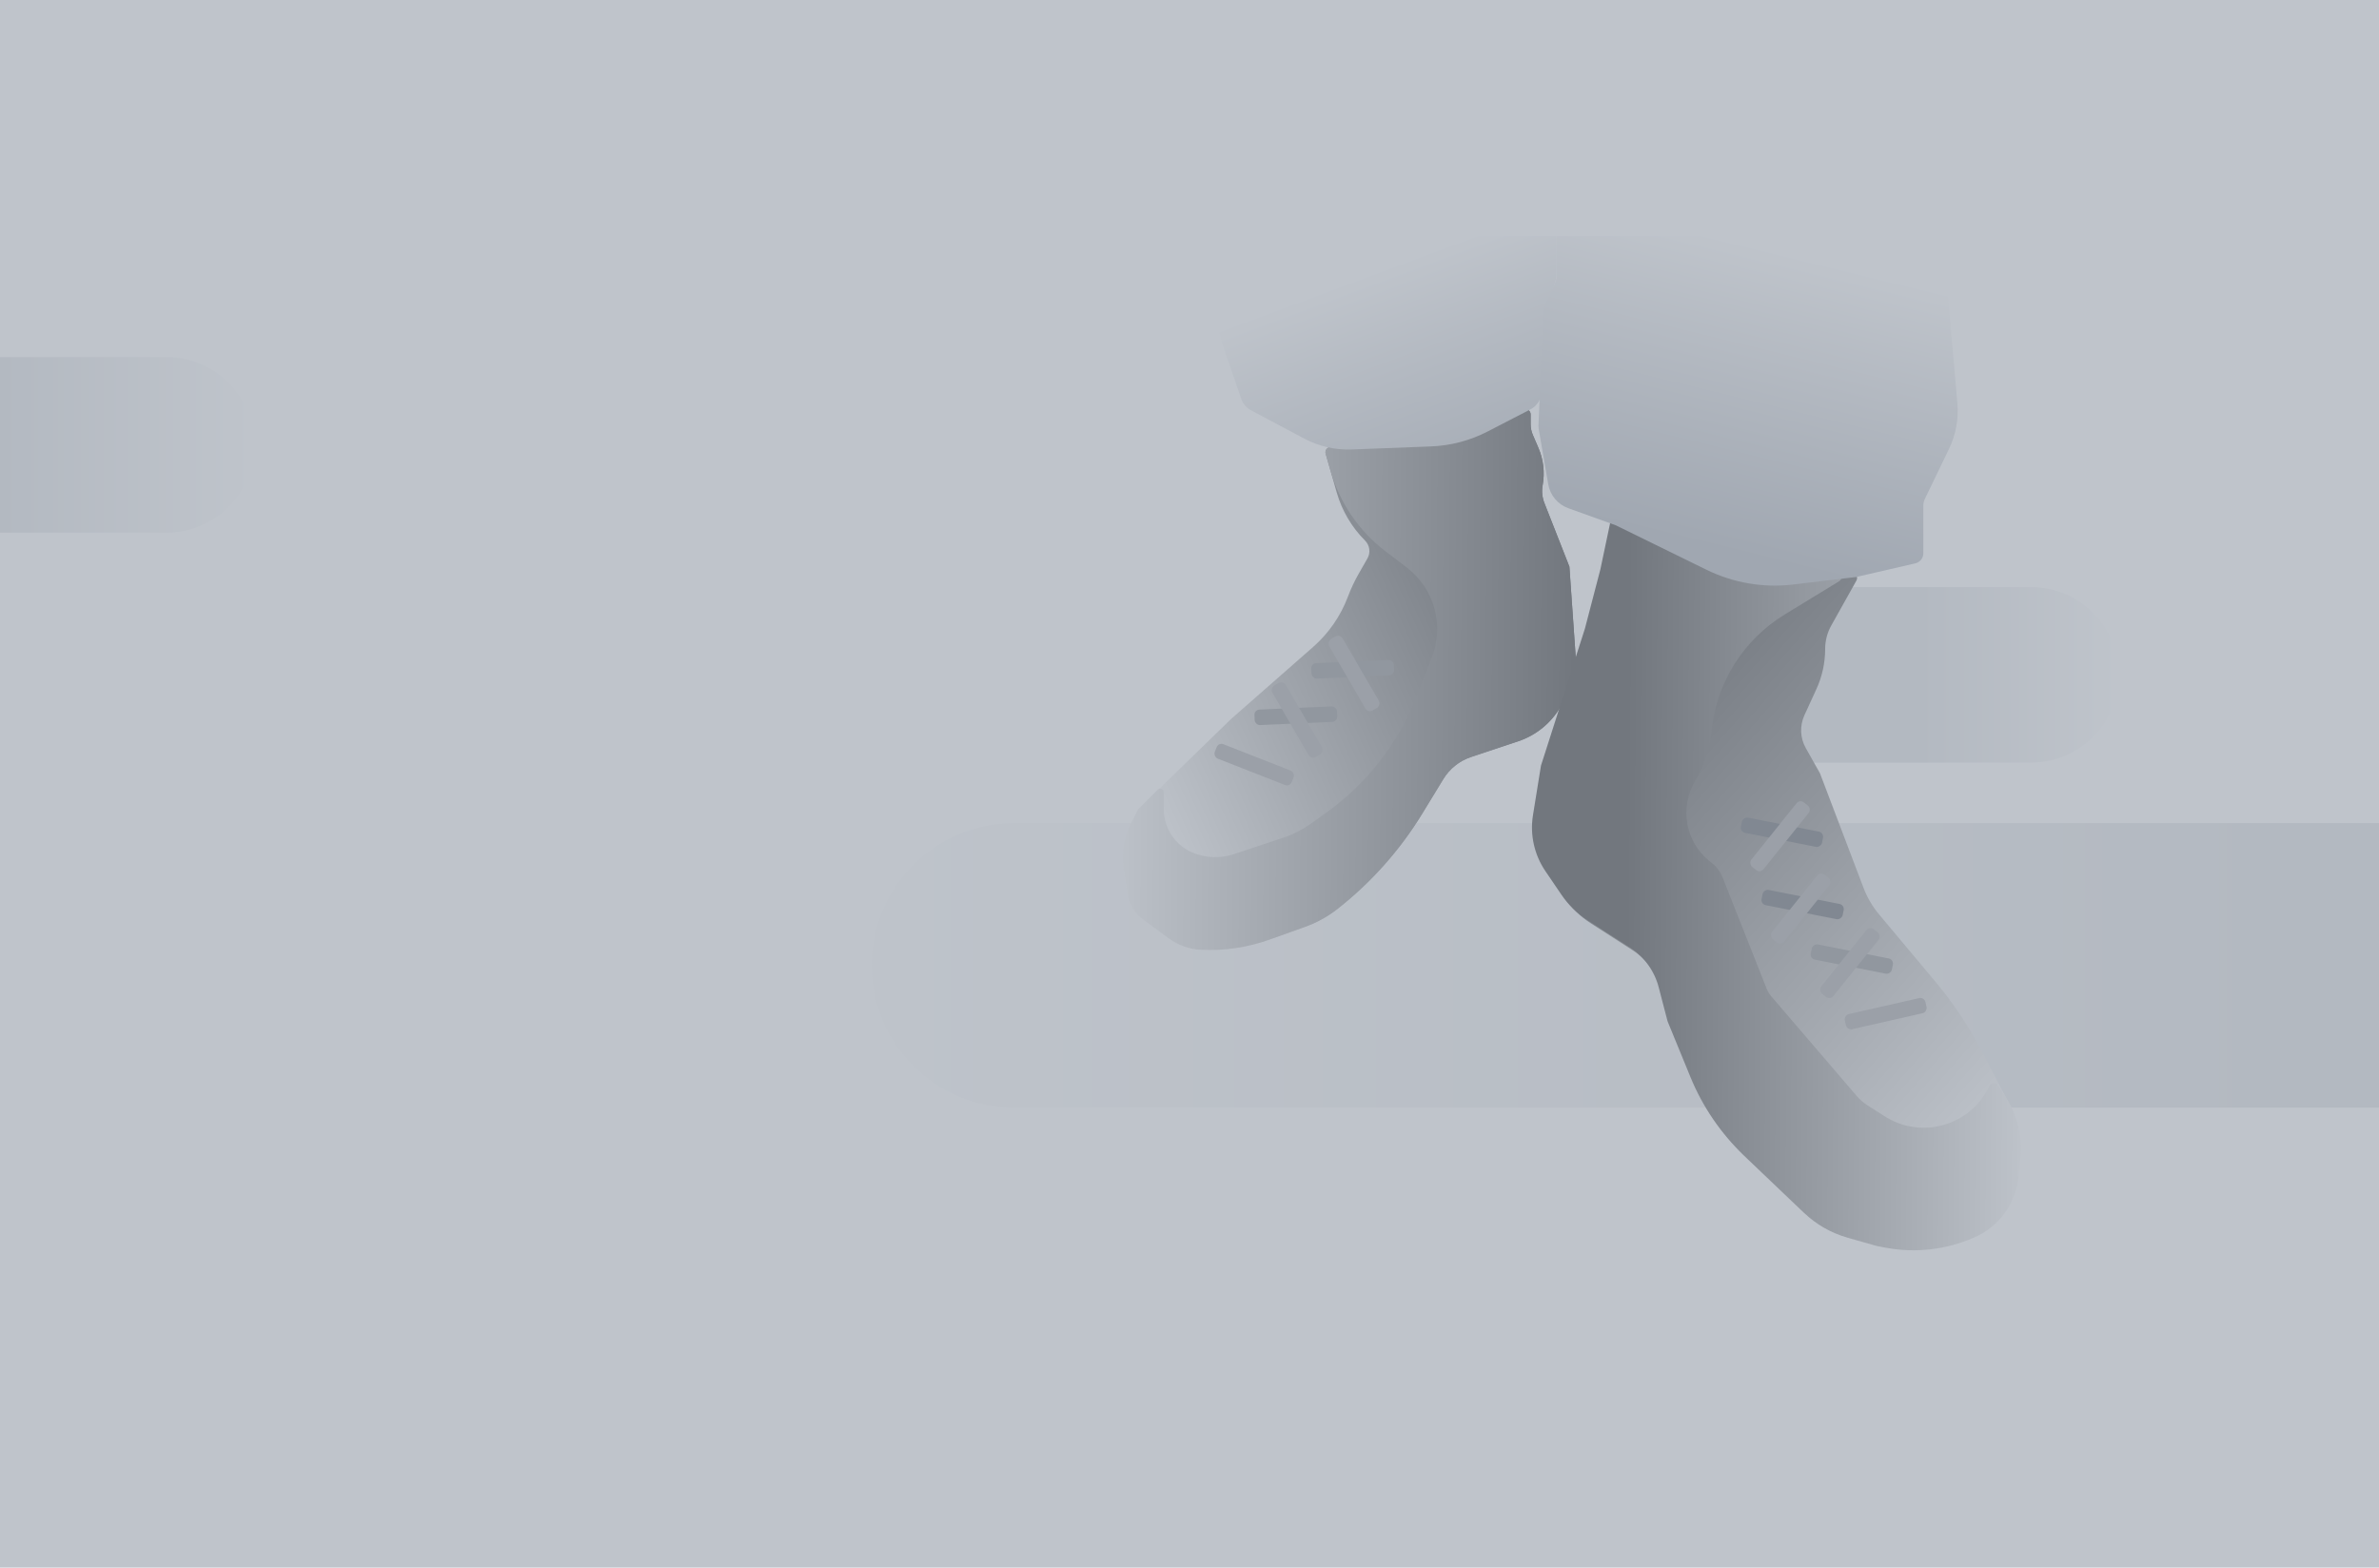 <svg width="393" height="259" viewBox="0 0 393 259" fill="none" xmlns="http://www.w3.org/2000/svg">
<rect width="394" height="259" fill="#BFC4CB"/>
<path d="M144 159.5C144 172.479 154.521 183 167.5 183L393 183L393 136L167.5 136C154.521 136 144 146.521 144 159.5Z" fill="url(#paint0_linear_1375_4188)"/>
<path d="M42 73.5C42 81.508 35.508 88 27.5 88L3.8147e-06 88L-1.25583e-06 59L27.5 59C35.508 59 42 65.492 42 73.5Z" fill="url(#paint1_linear_1375_4188)"/>
<path d="M275 111.5C275 119.508 281.492 126 289.5 126L335.5 126C343.508 126 350 119.508 350 111.5C350 103.492 343.508 97 335.5 97L289.5 97C281.492 97 275 103.492 275 111.5Z" fill="url(#paint2_linear_1375_4188)"/>
<path d="M186.205 147.25L185.772 144.54C185.27 141.404 185.764 138.189 187.184 135.349C187.716 134.285 188.423 133.319 189.275 132.49L203.351 118.805L216.927 106.885C219.501 104.625 221.478 101.763 222.681 98.555C223.166 97.263 223.753 96.011 224.438 94.813L225.894 92.265C226.443 91.305 226.281 90.096 225.499 89.314C223.289 87.104 221.678 84.367 220.819 81.362L218.99 74.959C218.846 74.453 219.188 73.939 219.71 73.877L240.59 71.4C242.781 71.139 244.924 70.566 246.952 69.697L251.666 67.676C252.23 67.435 252.856 67.848 252.856 68.461V70.103C252.856 70.7 252.977 71.29 253.212 71.838L254.14 74.004C254.973 75.946 255.215 78.091 254.837 80.17C254.658 81.155 254.757 82.17 255.123 83.102L259.258 93.626L260.322 108.879C260.463 110.899 260.002 112.915 258.997 114.674L257.844 116.692C256.281 119.427 253.764 121.49 250.776 122.486L243.016 125.073C241.103 125.711 239.477 127.005 238.427 128.727L234.984 134.374C231.28 140.447 226.517 145.806 220.92 150.196C219.318 151.453 217.524 152.443 215.607 153.13L209.692 155.249C206.069 156.547 202.226 157.118 198.383 156.93C196.473 156.837 194.634 156.186 193.091 155.057L189.271 152.262C187.628 151.06 186.527 149.259 186.205 147.25Z" fill="url(#paint3_linear_1375_4188)"/>
<path d="M186.263 147.613L185.651 143.783C185.228 141.139 185.644 138.429 186.841 136.034L187.863 133.99C187.946 133.826 188.054 133.676 188.183 133.546L191.234 130.496C191.611 130.119 192.255 130.386 192.255 130.919V133.715C192.255 136.835 194.125 139.651 197 140.861C199.168 141.774 201.594 141.867 203.826 141.123L212.012 138.395C213.626 137.857 215.151 137.08 216.536 136.091L219.056 134.291C225.795 129.477 230.988 122.806 234.002 115.092L236.541 108.593C238.62 103.27 236.92 97.214 232.374 93.75L228.895 91.099C224.502 87.752 221.309 83.076 219.792 77.766L218.99 74.959C218.846 74.453 219.188 73.939 219.71 73.877L240.59 71.4C242.781 71.139 244.924 70.566 246.952 69.697L251.666 67.676C252.23 67.435 252.856 67.848 252.856 68.461V70.103C252.856 70.7 252.977 71.29 253.212 71.838L254.14 74.004C254.973 75.946 255.215 78.091 254.837 80.17C254.658 81.155 254.757 82.17 255.123 83.102L259.258 93.626L260.322 108.879C260.463 110.899 260.002 112.915 258.997 114.674L257.844 116.692C256.281 119.427 253.764 121.49 250.776 122.486L243.016 125.073C241.103 125.711 239.477 127.005 238.427 128.727L234.984 134.374C231.28 140.447 226.517 145.806 220.92 150.196C219.318 151.453 217.524 152.443 215.607 153.13L209.692 155.249C206.069 156.547 202.226 157.118 198.383 156.93C196.473 156.837 194.634 156.186 193.091 155.057L188.974 152.045C187.522 150.982 186.548 149.39 186.263 147.613Z" fill="url(#paint4_linear_1375_4188)"/>
<path d="M199.51 39.434V39H257.124V44.94C257.124 45.809 256.958 46.669 256.635 47.476L256.203 48.556C255.682 49.858 255.379 51.237 255.305 52.638L254.666 64.784C254.602 65.995 253.901 67.082 252.823 67.638L245.723 71.303C242.832 72.795 239.648 73.633 236.397 73.758L223.281 74.263C220.57 74.367 217.879 73.751 215.483 72.478L206.672 67.797C205.909 67.392 205.328 66.712 205.047 65.895L202.103 57.359C201.517 55.659 201.217 53.872 201.217 52.073V48.298C201.217 46.948 200.96 45.611 200.459 44.358C199.832 42.792 199.51 41.121 199.51 39.434Z" fill="url(#paint5_linear_1375_4188)"/>
<path d="M258.357 148.233L255.719 144.355C253.881 141.65 253.146 138.345 253.667 135.117L254.99 126.914L262.245 104.295L264.806 94.48L266.513 86.371L282.144 93.874C285.874 95.665 290.031 96.377 294.145 95.929L305.836 94.659C306.526 94.584 307.012 95.319 306.673 95.924L302.522 103.338C301.857 104.525 301.508 105.864 301.508 107.225C301.508 109.512 301.014 111.774 300.061 113.853L298.081 118.173C297.284 119.911 297.368 121.925 298.305 123.592L300.654 127.768L307.843 146.686C308.452 148.288 309.324 149.777 310.425 151.091L319.727 162.203C322.651 165.695 325.189 169.494 327.296 173.532L332.357 183.233C333.66 185.73 334.086 188.593 333.567 191.362L332.577 196.644C332.089 199.249 330.495 201.514 328.209 202.855C322.576 206.157 315.886 207.156 309.534 205.643L307.442 205.145C303.556 204.22 299.985 202.279 297.095 199.52L288.511 191.326C284.699 187.688 281.696 183.289 279.697 178.414L275.902 169.164L274.432 163.529C273.73 160.84 272.045 158.513 269.71 157.006L262.733 152.504C261.003 151.388 259.515 149.936 258.357 148.233Z" fill="url(#paint6_linear_1375_4188)"/>
<path d="M257.93 147.807L255.293 143.928C253.454 141.224 252.719 137.918 253.24 134.69L254.563 126.487L261.818 103.869L264.379 94.053L266.086 85.944L281.717 93.447C285.447 95.238 289.604 95.95 293.718 95.503L303.264 94.465C304.17 94.367 304.579 95.567 303.801 96.042L294.806 101.539C288.006 105.695 283.544 112.796 282.751 120.726C282.456 123.678 281.517 126.533 280.005 129.085C277.41 133.465 278.431 139.095 282.406 142.275L282.879 142.653C283.62 143.246 284.194 144.022 284.543 144.905L291.856 163.379C292.03 163.818 292.276 164.226 292.584 164.585L306.705 181.06C307.22 181.661 307.822 182.184 308.49 182.611L311.346 184.436C317.44 188.329 325.569 185.974 328.638 179.426C328.906 178.856 329.694 178.796 330.044 179.321L331.191 181.042C333.244 184.121 334.151 187.823 333.753 191.503L333.42 194.584C332.951 198.922 330.195 202.677 326.197 204.426L326.059 204.487C321.464 206.497 316.368 207.071 311.441 206.132L310.043 205.866L305.131 204.463C302.471 203.703 300.035 202.307 298.034 200.397L288.084 190.899C284.273 187.261 281.27 182.862 279.27 177.988L275.475 168.737L274.005 163.102C273.303 160.414 271.619 158.086 269.284 156.579L262.306 152.077C260.576 150.961 259.088 149.509 257.93 147.807Z" fill="url(#paint7_linear_1375_4188)"/>
<path d="M266.939 86.798L259.076 83.967C257.342 83.343 256.077 81.835 255.764 80.019L254.168 70.762C254.147 70.641 254.139 70.519 254.144 70.397L254.932 52.273C254.97 51.399 255.176 50.54 255.538 49.744L256.818 46.928C257.019 46.485 257.124 46.003 257.124 45.516V39H327.114L323.175 44.15C322.14 45.504 321.648 47.197 321.797 48.895L323.35 66.602C323.579 69.206 323.099 71.824 321.963 74.178L317.979 82.43C317.812 82.777 317.725 83.157 317.725 83.543V91.415C317.725 92.21 317.176 92.899 316.402 93.078L306.629 95.333L296.213 96.573C291.312 97.157 286.347 96.311 281.915 94.139L266.939 86.798Z" fill="url(#paint8_linear_1375_4188)"/>
<rect x="201.298" y="122.646" width="13.657" height="2.561" rx="0.854" transform="rotate(21.396 201.298 122.646)" fill="#9BA0A8"/>
<rect width="13.657" height="2.561" rx="0.854" transform="matrix(-0.975 0.221 0.221 0.975 317.882 164.718)" fill="#9BA0A8"/>
<rect x="207.192" y="117.276" width="13.657" height="2.561" rx="0.854" transform="rotate(-2.536 207.192 117.276)" fill="#91979F"/>
<rect width="13.657" height="2.561" rx="0.854" transform="matrix(-0.981 -0.194 -0.194 0.981 312.861 158.523)" fill="#91979F"/>
<rect x="216.581" y="109.594" width="13.657" height="2.561" rx="0.854" transform="rotate(-2.536 216.581 109.594)" fill="#91979F"/>
<rect width="13.657" height="2.561" rx="0.854" transform="matrix(-0.981 -0.194 -0.194 0.981 304.732 149.519)" fill="#818892"/>
<rect width="13.657" height="2.561" rx="0.854" transform="matrix(-0.981 -0.194 -0.194 0.981 301.318 137.569)" fill="#818892"/>
<rect x="211.967" y="112.404" width="13.657" height="2.561" rx="0.854" transform="rotate(59.856 211.967 112.404)" fill="#9BA0A8"/>
<rect width="13.657" height="2.561" rx="0.854" transform="matrix(-0.626 0.78 0.78 0.626 308.872 152.989)" fill="#9BA0A8"/>
<rect x="221.356" y="104.722" width="13.657" height="2.561" rx="0.854" transform="rotate(59.856 221.356 104.722)" fill="#9BA0A8"/>
<rect width="13.657" height="2.561" rx="0.854" transform="matrix(-0.626 0.78 0.78 0.626 300.743 143.985)" fill="#9BA0A8"/>
<rect width="13.657" height="2.561" rx="0.854" transform="matrix(-0.626 0.78 0.78 0.626 297.329 132.035)" fill="#9BA0A8"/>
<defs>
<linearGradient id="paint0_linear_1375_4188" x1="122" y1="183" x2="379.5" y2="183" gradientUnits="userSpaceOnUse">
<stop stop-color="#BFC4CB"/>
<stop offset="1" stop-color="#B3B9C1"/>
</linearGradient>
<linearGradient id="paint1_linear_1375_4188" x1="42" y1="88" x2="-1.19209e-06" y2="88" gradientUnits="userSpaceOnUse">
<stop stop-color="#BFC4CB"/>
<stop offset="1" stop-color="#B3B9C1"/>
</linearGradient>
<linearGradient id="paint2_linear_1375_4188" x1="350" y1="112.5" x2="317" y2="112.5" gradientUnits="userSpaceOnUse">
<stop stop-color="#BFC4CB"/>
<stop offset="1" stop-color="#B3B9C1"/>
</linearGradient>
<linearGradient id="paint3_linear_1375_4188" x1="190.975" y1="138.437" x2="257.551" y2="108.563" gradientUnits="userSpaceOnUse">
<stop stop-color="#BFC4CB"/>
<stop offset="1" stop-color="#72777E"/>
</linearGradient>
<linearGradient id="paint4_linear_1375_4188" x1="182.013" y1="109.417" x2="260.111" y2="109.843" gradientUnits="userSpaceOnUse">
<stop stop-color="#BFC4CB"/>
<stop offset="1" stop-color="#72777E"/>
</linearGradient>
<linearGradient id="paint5_linear_1375_4188" x1="246" y1="37.5" x2="262" y2="80.5" gradientUnits="userSpaceOnUse">
<stop stop-color="#BFC4CB"/>
<stop offset="1" stop-color="#A0A7B1"/>
</linearGradient>
<linearGradient id="paint6_linear_1375_4188" x1="334.369" y1="182.821" x2="261.391" y2="118.379" gradientUnits="userSpaceOnUse">
<stop stop-color="#BFC4CB"/>
<stop offset="1" stop-color="#72777E"/>
</linearGradient>
<linearGradient id="paint7_linear_1375_4188" x1="335.649" y1="158.068" x2="268.646" y2="157.641" gradientUnits="userSpaceOnUse">
<stop stop-color="#BFC4CB"/>
<stop offset="1" stop-color="#72777E"/>
</linearGradient>
<linearGradient id="paint8_linear_1375_4188" x1="284.5" y1="39" x2="272.487" y2="88.078" gradientUnits="userSpaceOnUse">
<stop stop-color="#BFC4CB"/>
<stop offset="1" stop-color="#A0A7B1"/>
</linearGradient>
</defs>
</svg>
